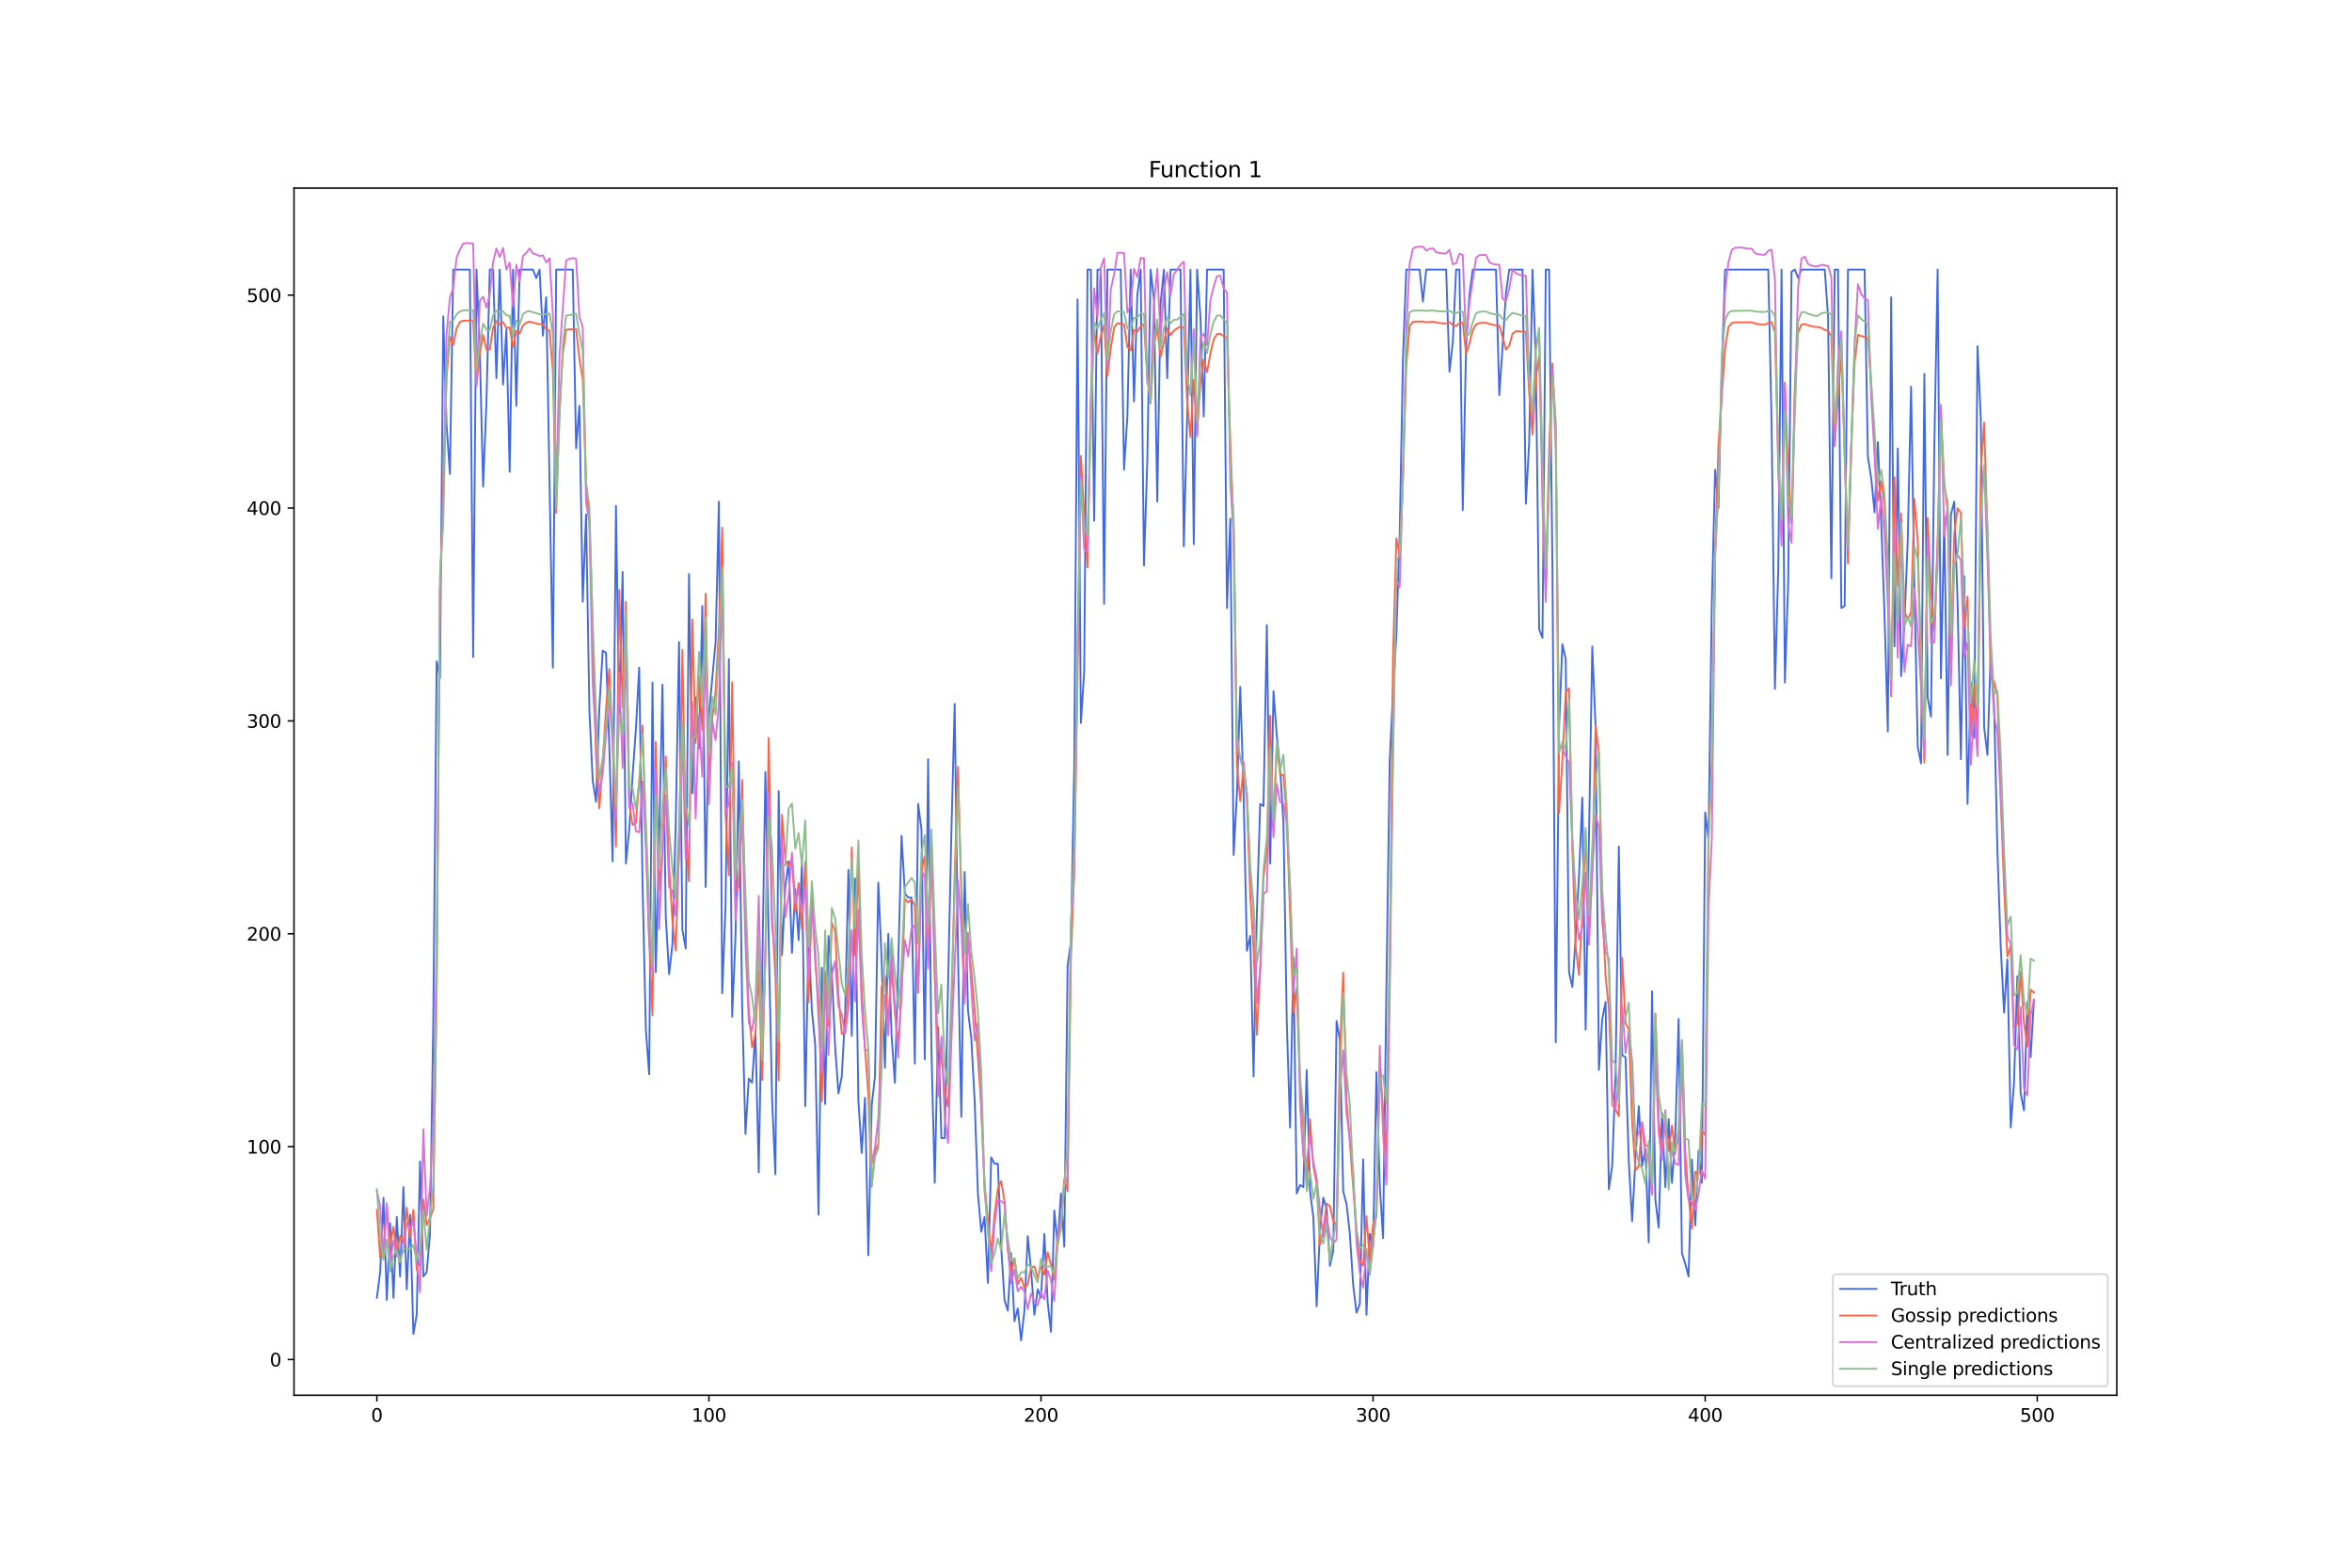 <?xml version="1.0" encoding="utf-8" standalone="no"?>
<!DOCTYPE svg PUBLIC "-//W3C//DTD SVG 1.1//EN"
  "http://www.w3.org/Graphics/SVG/1.1/DTD/svg11.dtd">
<svg xmlns:xlink="http://www.w3.org/1999/xlink" width="1296pt" height="864pt" viewBox="0 0 1296 864" xmlns="http://www.w3.org/2000/svg" version="1.1">
 <defs>
  <style type="text/css">*{stroke-linejoin: round; stroke-linecap: butt}</style>
 </defs>
 <g id="figure_1">
  <g id="patch_1">
   <path d="M 0 864 
L 1296 864 
L 1296 0 
L 0 0 
z
" style="fill: #ffffff"/>
  </g>
  <g id="axes_1">
   <g id="patch_2">
    <path d="M 162 768.96 
L 1166.4 768.96 
L 1166.4 103.68 
L 162 103.68 
z
" style="fill: #ffffff"/>
   </g>
   <g id="matplotlib.axis_1">
    <g id="xtick_1">
     <g id="line2d_1">
      <defs>
       <path id="mc90b2e5902" d="M 0 0 
L 0 3.5 
" style="stroke: #000000; stroke-width: 0.8"/>
      </defs>
      <g>
       <use xlink:href="#mc90b2e5902" x="207.655" y="768.96" style="stroke: #000000; stroke-width: 0.8"/>
      </g>
     </g>
     <g id="text_1">
      <!-- 0 -->
      <g transform="translate(204.473 783.558) scale(0.1 -0.1)">
       <defs>
        <path id="DejaVuSans-30" d="M 2034 4250 
Q 1547 4250 1301 3770 
Q 1056 3291 1056 2328 
Q 1056 1369 1301 889 
Q 1547 409 2034 409 
Q 2525 409 2770 889 
Q 3016 1369 3016 2328 
Q 3016 3291 2770 3770 
Q 2525 4250 2034 4250 
z
M 2034 4750 
Q 2819 4750 3233 4129 
Q 3647 3509 3647 2328 
Q 3647 1150 3233 529 
Q 2819 -91 2034 -91 
Q 1250 -91 836 529 
Q 422 1150 422 2328 
Q 422 3509 836 4129 
Q 1250 4750 2034 4750 
z
" transform="scale(0.016)"/>
       </defs>
       <use xlink:href="#DejaVuSans-30"/>
      </g>
     </g>
    </g>
    <g id="xtick_2">
     <g id="line2d_2">
      <g>
       <use xlink:href="#mc90b2e5902" x="390.639" y="768.96" style="stroke: #000000; stroke-width: 0.8"/>
      </g>
     </g>
     <g id="text_2">
      <!-- 100 -->
      <g transform="translate(381.095 783.558) scale(0.1 -0.1)">
       <defs>
        <path id="DejaVuSans-31" d="M 794 531 
L 1825 531 
L 1825 4091 
L 703 3866 
L 703 4441 
L 1819 4666 
L 2450 4666 
L 2450 531 
L 3481 531 
L 3481 0 
L 794 0 
L 794 531 
z
" transform="scale(0.016)"/>
       </defs>
       <use xlink:href="#DejaVuSans-31"/>
       <use xlink:href="#DejaVuSans-30" x="63.623"/>
       <use xlink:href="#DejaVuSans-30" x="127.246"/>
      </g>
     </g>
    </g>
    <g id="xtick_3">
     <g id="line2d_3">
      <g>
       <use xlink:href="#mc90b2e5902" x="573.623" y="768.96" style="stroke: #000000; stroke-width: 0.8"/>
      </g>
     </g>
     <g id="text_3">
      <!-- 200 -->
      <g transform="translate(564.079 783.558) scale(0.1 -0.1)">
       <defs>
        <path id="DejaVuSans-32" d="M 1228 531 
L 3431 531 
L 3431 0 
L 469 0 
L 469 531 
Q 828 903 1448 1529 
Q 2069 2156 2228 2338 
Q 2531 2678 2651 2914 
Q 2772 3150 2772 3378 
Q 2772 3750 2511 3984 
Q 2250 4219 1831 4219 
Q 1534 4219 1204 4116 
Q 875 4013 500 3803 
L 500 4441 
Q 881 4594 1212 4672 
Q 1544 4750 1819 4750 
Q 2544 4750 2975 4387 
Q 3406 4025 3406 3419 
Q 3406 3131 3298 2873 
Q 3191 2616 2906 2266 
Q 2828 2175 2409 1742 
Q 1991 1309 1228 531 
z
" transform="scale(0.016)"/>
       </defs>
       <use xlink:href="#DejaVuSans-32"/>
       <use xlink:href="#DejaVuSans-30" x="63.623"/>
       <use xlink:href="#DejaVuSans-30" x="127.246"/>
      </g>
     </g>
    </g>
    <g id="xtick_4">
     <g id="line2d_4">
      <g>
       <use xlink:href="#mc90b2e5902" x="756.607" y="768.96" style="stroke: #000000; stroke-width: 0.8"/>
      </g>
     </g>
     <g id="text_4">
      <!-- 300 -->
      <g transform="translate(747.063 783.558) scale(0.1 -0.1)">
       <defs>
        <path id="DejaVuSans-33" d="M 2597 2516 
Q 3050 2419 3304 2112 
Q 3559 1806 3559 1356 
Q 3559 666 3084 287 
Q 2609 -91 1734 -91 
Q 1441 -91 1130 -33 
Q 819 25 488 141 
L 488 750 
Q 750 597 1062 519 
Q 1375 441 1716 441 
Q 2309 441 2620 675 
Q 2931 909 2931 1356 
Q 2931 1769 2642 2001 
Q 2353 2234 1838 2234 
L 1294 2234 
L 1294 2753 
L 1863 2753 
Q 2328 2753 2575 2939 
Q 2822 3125 2822 3475 
Q 2822 3834 2567 4026 
Q 2313 4219 1838 4219 
Q 1578 4219 1281 4162 
Q 984 4106 628 3988 
L 628 4550 
Q 988 4650 1302 4700 
Q 1616 4750 1894 4750 
Q 2613 4750 3031 4423 
Q 3450 4097 3450 3541 
Q 3450 3153 3228 2886 
Q 3006 2619 2597 2516 
z
" transform="scale(0.016)"/>
       </defs>
       <use xlink:href="#DejaVuSans-33"/>
       <use xlink:href="#DejaVuSans-30" x="63.623"/>
       <use xlink:href="#DejaVuSans-30" x="127.246"/>
      </g>
     </g>
    </g>
    <g id="xtick_5">
     <g id="line2d_5">
      <g>
       <use xlink:href="#mc90b2e5902" x="939.591" y="768.96" style="stroke: #000000; stroke-width: 0.8"/>
      </g>
     </g>
     <g id="text_5">
      <!-- 400 -->
      <g transform="translate(930.047 783.558) scale(0.1 -0.1)">
       <defs>
        <path id="DejaVuSans-34" d="M 2419 4116 
L 825 1625 
L 2419 1625 
L 2419 4116 
z
M 2253 4666 
L 3047 4666 
L 3047 1625 
L 3713 1625 
L 3713 1100 
L 3047 1100 
L 3047 0 
L 2419 0 
L 2419 1100 
L 313 1100 
L 313 1709 
L 2253 4666 
z
" transform="scale(0.016)"/>
       </defs>
       <use xlink:href="#DejaVuSans-34"/>
       <use xlink:href="#DejaVuSans-30" x="63.623"/>
       <use xlink:href="#DejaVuSans-30" x="127.246"/>
      </g>
     </g>
    </g>
    <g id="xtick_6">
     <g id="line2d_6">
      <g>
       <use xlink:href="#mc90b2e5902" x="1122.575" y="768.96" style="stroke: #000000; stroke-width: 0.8"/>
      </g>
     </g>
     <g id="text_6">
      <!-- 500 -->
      <g transform="translate(1113.032 783.558) scale(0.1 -0.1)">
       <defs>
        <path id="DejaVuSans-35" d="M 691 4666 
L 3169 4666 
L 3169 4134 
L 1269 4134 
L 1269 2991 
Q 1406 3038 1543 3061 
Q 1681 3084 1819 3084 
Q 2600 3084 3056 2656 
Q 3513 2228 3513 1497 
Q 3513 744 3044 326 
Q 2575 -91 1722 -91 
Q 1428 -91 1123 -41 
Q 819 9 494 109 
L 494 744 
Q 775 591 1075 516 
Q 1375 441 1709 441 
Q 2250 441 2565 725 
Q 2881 1009 2881 1497 
Q 2881 1984 2565 2268 
Q 2250 2553 1709 2553 
Q 1456 2553 1204 2497 
Q 953 2441 691 2322 
L 691 4666 
z
" transform="scale(0.016)"/>
       </defs>
       <use xlink:href="#DejaVuSans-35"/>
       <use xlink:href="#DejaVuSans-30" x="63.623"/>
       <use xlink:href="#DejaVuSans-30" x="127.246"/>
      </g>
     </g>
    </g>
   </g>
   <g id="matplotlib.axis_2">
    <g id="ytick_1">
     <g id="line2d_7">
      <defs>
       <path id="m3b913f5a0a" d="M 0 0 
L -3.5 0 
" style="stroke: #000000; stroke-width: 0.8"/>
      </defs>
      <g>
       <use xlink:href="#m3b913f5a0a" x="162" y="749.279" style="stroke: #000000; stroke-width: 0.8"/>
      </g>
     </g>
     <g id="text_7">
      <!-- 0 -->
      <g transform="translate(148.637 753.078) scale(0.1 -0.1)">
       <use xlink:href="#DejaVuSans-30"/>
      </g>
     </g>
    </g>
    <g id="ytick_2">
     <g id="line2d_8">
      <g>
       <use xlink:href="#m3b913f5a0a" x="162" y="631.956" style="stroke: #000000; stroke-width: 0.8"/>
      </g>
     </g>
     <g id="text_8">
      <!-- 100 -->
      <g transform="translate(135.912 635.755) scale(0.1 -0.1)">
       <use xlink:href="#DejaVuSans-31"/>
       <use xlink:href="#DejaVuSans-30" x="63.623"/>
       <use xlink:href="#DejaVuSans-30" x="127.246"/>
      </g>
     </g>
    </g>
    <g id="ytick_3">
     <g id="line2d_9">
      <g>
       <use xlink:href="#m3b913f5a0a" x="162" y="514.632" style="stroke: #000000; stroke-width: 0.8"/>
      </g>
     </g>
     <g id="text_9">
      <!-- 200 -->
      <g transform="translate(135.912 518.431) scale(0.1 -0.1)">
       <use xlink:href="#DejaVuSans-32"/>
       <use xlink:href="#DejaVuSans-30" x="63.623"/>
       <use xlink:href="#DejaVuSans-30" x="127.246"/>
      </g>
     </g>
    </g>
    <g id="ytick_4">
     <g id="line2d_10">
      <g>
       <use xlink:href="#m3b913f5a0a" x="162" y="397.309" style="stroke: #000000; stroke-width: 0.8"/>
      </g>
     </g>
     <g id="text_10">
      <!-- 300 -->
      <g transform="translate(135.912 401.108) scale(0.1 -0.1)">
       <use xlink:href="#DejaVuSans-33"/>
       <use xlink:href="#DejaVuSans-30" x="63.623"/>
       <use xlink:href="#DejaVuSans-30" x="127.246"/>
      </g>
     </g>
    </g>
    <g id="ytick_5">
     <g id="line2d_11">
      <g>
       <use xlink:href="#m3b913f5a0a" x="162" y="279.985" style="stroke: #000000; stroke-width: 0.8"/>
      </g>
     </g>
     <g id="text_11">
      <!-- 400 -->
      <g transform="translate(135.912 283.784) scale(0.1 -0.1)">
       <use xlink:href="#DejaVuSans-34"/>
       <use xlink:href="#DejaVuSans-30" x="63.623"/>
       <use xlink:href="#DejaVuSans-30" x="127.246"/>
      </g>
     </g>
    </g>
    <g id="ytick_6">
     <g id="line2d_12">
      <g>
       <use xlink:href="#m3b913f5a0a" x="162" y="162.662" style="stroke: #000000; stroke-width: 0.8"/>
      </g>
     </g>
     <g id="text_12">
      <!-- 500 -->
      <g transform="translate(135.912 166.461) scale(0.1 -0.1)">
       <use xlink:href="#DejaVuSans-35"/>
       <use xlink:href="#DejaVuSans-30" x="63.623"/>
       <use xlink:href="#DejaVuSans-30" x="127.246"/>
      </g>
     </g>
    </g>
   </g>
   <g id="line2d_13">
    <path d="M 207.655 715.255 
L 209.484 701.176 
L 211.314 660.113 
L 213.144 716.429 
L 214.974 674.192 
L 216.804 715.255 
L 218.634 670.672 
L 220.463 703.523 
L 222.293 654.247 
L 224.123 710.562 
L 225.953 669.499 
L 227.783 735.2 
L 229.613 724.641 
L 231.442 640.168 
L 233.272 703.523 
L 235.102 701.176 
L 236.932 680.058 
L 238.762 561.561 
L 240.592 364.458 
L 242.422 373.844 
L 244.251 174.394 
L 246.081 234.229 
L 247.911 261.213 
L 249.741 148.583 
L 258.89 148.583 
L 260.72 362.112 
L 262.55 148.583 
L 264.38 193.166 
L 266.209 268.253 
L 268.039 221.323 
L 269.869 148.583 
L 271.699 148.583 
L 273.529 208.418 
L 275.359 148.583 
L 277.189 211.937 
L 279.018 181.433 
L 280.848 260.04 
L 282.678 148.583 
L 284.508 223.67 
L 286.338 148.583 
L 293.657 148.583 
L 295.487 153.276 
L 297.317 148.583 
L 299.147 184.953 
L 300.976 163.835 
L 304.636 367.978 
L 306.466 148.583 
L 315.615 148.583 
L 317.445 247.134 
L 319.275 223.67 
L 321.105 331.607 
L 322.935 283.505 
L 324.764 391.442 
L 326.594 430.159 
L 328.424 441.892 
L 330.254 390.269 
L 332.084 358.592 
L 333.914 359.765 
L 335.743 411.387 
L 337.573 474.742 
L 339.403 278.812 
L 341.233 394.962 
L 343.063 315.182 
L 344.893 475.915 
L 346.723 457.144 
L 348.552 427.813 
L 350.382 402.002 
L 352.212 367.978 
L 354.042 486.474 
L 355.872 567.428 
L 357.702 592.066 
L 359.531 376.19 
L 361.361 535.75 
L 363.191 463.01 
L 365.021 377.364 
L 366.851 505.246 
L 368.681 536.924 
L 370.51 520.498 
L 372.34 453.624 
L 374.17 353.899 
L 376 512.286 
L 377.83 522.845 
L 379.66 316.355 
L 381.489 437.199 
L 383.319 384.403 
L 385.149 412.561 
L 386.979 333.954 
L 388.809 488.821 
L 390.639 393.789 
L 394.298 353.899 
L 396.128 276.465 
L 397.958 547.483 
L 399.788 499.38 
L 401.618 363.285 
L 403.448 560.388 
L 405.277 515.805 
L 407.107 419.6 
L 408.937 554.522 
L 410.767 624.916 
L 412.597 594.412 
L 414.427 596.759 
L 416.256 568.601 
L 418.086 646.034 
L 419.916 540.443 
L 421.746 425.466 
L 423.576 518.152 
L 425.406 604.971 
L 427.236 647.208 
L 429.065 436.025 
L 430.895 526.364 
L 432.725 488.821 
L 434.555 474.742 
L 436.385 525.191 
L 438.215 489.994 
L 440.044 518.152 
L 441.874 475.915 
L 443.704 609.664 
L 445.534 516.979 
L 447.364 556.869 
L 449.194 575.64 
L 451.023 669.499 
L 452.853 533.404 
L 454.683 608.491 
L 456.513 515.805 
L 458.343 535.75 
L 460.173 576.814 
L 462.003 602.625 
L 463.832 593.239 
L 465.662 559.215 
L 467.492 479.435 
L 469.322 570.947 
L 471.152 484.128 
L 472.982 606.144 
L 474.811 635.475 
L 476.641 604.971 
L 478.471 691.791 
L 480.301 609.664 
L 482.131 593.239 
L 483.961 486.474 
L 485.79 528.711 
L 487.62 588.546 
L 489.45 514.632 
L 491.28 570.947 
L 493.11 596.759 
L 494.94 531.057 
L 496.77 460.663 
L 498.599 492.341 
L 500.429 494.687 
L 502.259 494.687 
L 504.089 586.199 
L 505.919 443.065 
L 507.749 457.144 
L 509.578 583.853 
L 511.408 418.427 
L 513.238 579.16 
L 515.068 651.901 
L 516.898 566.254 
L 518.728 627.263 
L 520.557 627.263 
L 524.217 459.49 
L 526.047 387.923 
L 527.877 526.364 
L 529.707 615.53 
L 531.536 480.608 
L 533.366 556.869 
L 535.196 572.121 
L 537.026 606.144 
L 538.856 657.767 
L 540.686 678.885 
L 542.516 670.672 
L 544.345 707.043 
L 546.175 637.822 
L 548.005 641.341 
L 549.835 641.341 
L 551.665 687.098 
L 553.495 716.429 
L 555.324 722.295 
L 557.154 690.617 
L 558.984 728.161 
L 560.814 721.121 
L 562.644 738.72 
L 564.474 722.295 
L 566.303 681.231 
L 568.133 700.003 
L 569.963 724.641 
L 571.793 710.562 
L 573.623 715.255 
L 575.453 680.058 
L 577.283 717.602 
L 579.112 734.027 
L 580.942 667.153 
L 582.772 685.924 
L 584.602 657.767 
L 586.432 687.098 
L 588.262 532.231 
L 590.091 519.325 
L 591.921 423.12 
L 593.751 165.008 
L 595.581 398.482 
L 597.411 370.324 
L 599.241 148.583 
L 601.07 148.583 
L 602.9 287.024 
L 604.73 148.583 
L 606.56 148.583 
L 608.39 332.781 
L 610.22 148.583 
L 617.539 148.583 
L 619.369 258.867 
L 621.199 229.536 
L 623.029 148.583 
L 624.858 221.323 
L 626.688 162.662 
L 628.518 148.583 
L 630.348 311.662 
L 632.178 254.174 
L 634.008 148.583 
L 635.837 165.008 
L 637.667 276.465 
L 639.497 167.354 
L 641.327 148.583 
L 643.157 208.418 
L 644.987 148.583 
L 650.476 148.583 
L 652.306 301.103 
L 654.136 229.536 
L 655.966 148.583 
L 657.796 299.93 
L 659.625 148.583 
L 661.455 174.394 
L 663.285 229.536 
L 665.115 148.583 
L 674.264 148.583 
L 676.094 335.127 
L 677.924 285.851 
L 679.754 471.222 
L 681.583 437.199 
L 683.413 378.537 
L 685.243 437.199 
L 687.073 524.018 
L 688.903 515.805 
L 690.733 593.239 
L 692.563 502.9 
L 694.392 443.065 
L 696.222 444.238 
L 698.052 344.513 
L 699.882 475.915 
L 701.712 380.883 
L 703.542 405.521 
L 705.371 423.12 
L 707.201 453.624 
L 709.031 562.735 
L 710.861 621.396 
L 712.691 527.538 
L 714.521 657.767 
L 716.35 653.074 
L 718.18 654.247 
L 720.01 589.719 
L 721.84 656.594 
L 723.67 670.672 
L 725.5 719.948 
L 727.33 677.712 
L 729.159 660.113 
L 730.989 665.979 
L 732.819 697.657 
L 734.649 689.444 
L 736.479 562.735 
L 738.309 573.294 
L 740.138 656.594 
L 741.968 663.633 
L 743.798 680.058 
L 745.628 708.216 
L 747.458 723.468 
L 749.288 718.775 
L 751.117 638.995 
L 752.947 724.641 
L 754.777 680.058 
L 756.607 687.098 
L 758.437 590.892 
L 760.267 653.074 
L 762.097 682.405 
L 763.926 545.136 
L 765.756 419.6 
L 767.586 380.883 
L 769.416 350.379 
L 771.246 294.064 
L 773.076 196.685 
L 774.905 148.583 
L 782.225 148.583 
L 784.055 166.181 
L 785.884 148.583 
L 796.864 148.583 
L 798.693 204.898 
L 800.523 188.473 
L 802.353 148.583 
L 804.183 148.583 
L 806.013 281.158 
L 807.843 190.819 
L 809.672 162.662 
L 811.502 148.583 
L 824.311 148.583 
L 826.141 217.804 
L 827.971 190.819 
L 829.801 161.488 
L 831.63 148.583 
L 838.95 148.583 
L 840.78 277.639 
L 842.61 243.615 
L 844.439 148.583 
L 846.269 197.859 
L 848.099 346.859 
L 849.929 351.552 
L 851.759 148.583 
L 853.589 148.583 
L 855.418 312.836 
L 857.248 574.467 
L 859.078 400.828 
L 860.908 355.072 
L 862.738 363.285 
L 864.568 535.75 
L 866.397 543.963 
L 868.227 516.979 
L 870.057 482.955 
L 871.887 439.545 
L 873.717 567.428 
L 877.377 356.245 
L 879.206 400.828 
L 881.036 589.719 
L 882.866 561.561 
L 884.696 552.176 
L 886.526 655.42 
L 888.356 642.515 
L 890.185 592.066 
L 892.015 466.529 
L 893.845 581.506 
L 895.675 582.68 
L 897.505 640.168 
L 899.335 673.019 
L 901.164 638.995 
L 902.994 609.664 
L 904.824 642.515 
L 906.654 633.129 
L 908.484 684.751 
L 910.314 546.309 
L 912.144 661.286 
L 913.973 676.539 
L 915.803 613.184 
L 917.633 654.247 
L 919.463 616.704 
L 921.293 651.901 
L 923.123 626.089 
L 924.952 561.561 
L 926.782 690.617 
L 928.612 696.484 
L 930.442 703.523 
L 932.272 638.995 
L 934.102 675.365 
L 935.931 634.302 
L 937.761 651.901 
L 939.591 447.758 
L 941.421 463.01 
L 943.251 331.607 
L 945.081 258.867 
L 946.911 279.985 
L 948.74 203.725 
L 950.57 148.583 
L 974.358 148.583 
L 976.188 233.056 
L 978.018 379.71 
L 979.848 314.009 
L 981.678 148.583 
L 983.507 376.19 
L 985.337 321.048 
L 987.167 149.756 
L 988.997 148.583 
L 990.827 153.276 
L 992.657 148.583 
L 1005.465 148.583 
L 1007.295 174.394 
L 1009.125 318.702 
L 1010.955 148.583 
L 1012.785 148.583 
L 1014.615 335.127 
L 1016.444 333.954 
L 1018.274 148.583 
L 1027.424 148.583 
L 1029.253 251.827 
L 1031.083 263.56 
L 1032.913 282.332 
L 1034.743 243.615 
L 1036.573 287.024 
L 1038.403 338.647 
L 1040.232 403.175 
L 1042.062 163.835 
L 1043.892 356.245 
L 1045.722 247.134 
L 1047.552 372.671 
L 1049.382 343.34 
L 1051.211 297.584 
L 1053.041 213.111 
L 1054.871 323.395 
L 1056.701 411.387 
L 1058.531 420.773 
L 1060.361 206.071 
L 1062.191 384.403 
L 1064.02 394.962 
L 1065.85 245.961 
L 1067.68 148.583 
L 1069.51 373.844 
L 1071.34 284.678 
L 1073.17 416.08 
L 1074.999 283.505 
L 1076.829 276.465 
L 1078.659 331.607 
L 1080.489 418.427 
L 1082.319 317.529 
L 1084.149 443.065 
L 1085.978 376.19 
L 1087.808 406.694 
L 1089.638 190.819 
L 1091.468 230.709 
L 1093.298 400.828 
L 1095.128 416.08 
L 1096.958 358.592 
L 1098.787 389.096 
L 1100.617 468.876 
L 1102.447 521.671 
L 1104.277 558.042 
L 1106.107 528.711 
L 1107.937 621.396 
L 1109.766 596.759 
L 1111.596 538.097 
L 1113.426 602.625 
L 1115.256 612.011 
L 1117.086 552.176 
L 1118.916 582.68 
L 1120.745 551.002 
L 1120.745 551.002 
" clip-path="url(#pe0bc5271b0)" style="fill: none; stroke: #4169e1; stroke-linecap: square"/>
   </g>
   <g id="line2d_14">
    <path d="M 207.655 666.782 
L 209.484 693.042 
L 211.314 687.366 
L 213.144 664.929 
L 214.974 686.303 
L 216.804 676.142 
L 218.634 690.213 
L 220.463 681.176 
L 222.293 685.134 
L 224.123 665.638 
L 225.953 682.209 
L 227.783 666.784 
L 229.613 699.958 
L 231.442 695.702 
L 233.272 661.106 
L 235.102 675.194 
L 236.932 671.343 
L 238.762 666.321 
L 240.592 546.545 
L 242.422 326.834 
L 246.081 207.98 
L 247.911 185.568 
L 249.741 190.02 
L 251.571 181.088 
L 253.401 177.431 
L 255.23 176.761 
L 260.72 176.704 
L 262.55 212.36 
L 264.38 194.685 
L 266.209 184.564 
L 268.039 192.673 
L 269.869 192.645 
L 271.699 180.578 
L 273.529 177.045 
L 275.359 178.797 
L 277.189 177.465 
L 279.018 180.825 
L 280.848 180.402 
L 282.678 191.436 
L 284.508 182.473 
L 286.338 183.786 
L 288.168 179.323 
L 289.997 177.824 
L 291.827 177.256 
L 293.657 177.811 
L 297.317 178.668 
L 299.147 178.641 
L 300.976 181.395 
L 302.806 182.243 
L 304.636 204.885 
L 306.466 282.624 
L 308.296 226.709 
L 310.126 195.063 
L 311.956 181.752 
L 313.785 181.479 
L 317.445 181.379 
L 319.275 197.727 
L 321.105 209.097 
L 322.935 266.312 
L 324.764 286.123 
L 326.594 347.106 
L 328.424 416.592 
L 330.254 445.46 
L 332.084 420.222 
L 333.914 390.952 
L 335.743 368.699 
L 337.573 406.94 
L 339.403 466.553 
L 341.233 325.082 
L 343.063 389.754 
L 344.893 331.644 
L 346.723 443.125 
L 348.552 454.667 
L 350.382 453.459 
L 352.212 430.92 
L 354.042 399.828 
L 357.702 518.304 
L 359.531 559.616 
L 361.361 409.009 
L 363.191 490.876 
L 365.021 468.807 
L 366.851 416.874 
L 368.681 477.517 
L 370.51 507.44 
L 372.34 523.823 
L 374.17 467.951 
L 376 358.136 
L 377.83 456.127 
L 379.66 485.674 
L 381.489 341.422 
L 383.319 409.393 
L 385.149 372.887 
L 386.979 402.485 
L 388.809 327.202 
L 390.639 434.538 
L 392.469 395.645 
L 394.298 380.826 
L 396.128 346.214 
L 397.958 290.794 
L 399.788 448.246 
L 401.618 482.327 
L 403.448 376.03 
L 405.277 490.34 
L 407.107 489.201 
L 408.937 429.816 
L 410.767 510.13 
L 412.597 556.815 
L 414.427 577.302 
L 416.256 569.92 
L 418.086 534.721 
L 419.916 595.183 
L 421.746 526.802 
L 423.576 406.658 
L 425.406 503.653 
L 427.236 538.241 
L 429.065 595.474 
L 430.895 449.037 
L 432.725 473.638 
L 434.555 477.32 
L 436.385 473.068 
L 438.215 502.716 
L 440.044 486.763 
L 441.874 512.037 
L 443.704 474.894 
L 445.534 552.493 
L 447.364 494.305 
L 449.194 529.355 
L 451.023 552.69 
L 452.853 607.01 
L 454.683 535.326 
L 456.513 565.714 
L 458.343 508.434 
L 460.173 513.302 
L 462.003 548.781 
L 463.832 569.895 
L 465.662 569.171 
L 467.492 536.42 
L 469.322 467.073 
L 471.152 526.403 
L 472.982 475.292 
L 474.811 545.592 
L 476.641 577.762 
L 478.471 603.293 
L 480.301 654.022 
L 482.131 634.896 
L 483.961 630.154 
L 485.79 543.987 
L 487.62 537.796 
L 489.45 565.481 
L 491.28 532.637 
L 493.11 558.088 
L 494.94 575.379 
L 496.77 548.912 
L 498.599 495.177 
L 500.429 497.424 
L 502.259 495.545 
L 504.089 499.007 
L 505.919 547.211 
L 507.749 479.314 
L 509.578 471.951 
L 511.408 529.825 
L 513.238 464.492 
L 515.068 538.42 
L 516.898 577.442 
L 518.728 582.686 
L 520.557 601.597 
L 522.387 609.918 
L 524.217 559.465 
L 526.047 481.498 
L 527.877 422.667 
L 529.707 493.793 
L 531.536 548.064 
L 533.366 514.969 
L 535.196 534.674 
L 537.026 556.123 
L 540.686 609.901 
L 542.516 651.924 
L 544.345 672.159 
L 546.175 690.972 
L 548.005 669.499 
L 549.835 655.019 
L 551.665 650.959 
L 553.495 661.783 
L 555.324 688.752 
L 557.154 701.611 
L 558.984 693.406 
L 560.814 707.692 
L 562.644 704.246 
L 564.474 709.771 
L 566.303 707.799 
L 568.133 698.568 
L 569.963 697.933 
L 571.793 704.246 
L 573.623 698.113 
L 575.453 702.485 
L 577.283 690.101 
L 579.112 696.938 
L 580.942 705.198 
L 582.772 680.036 
L 584.602 674.194 
L 586.432 649.777 
L 588.262 656.588 
L 590.091 529.812 
L 591.921 478.654 
L 593.751 372.539 
L 595.581 251.351 
L 597.411 283.18 
L 599.241 312.776 
L 601.07 222.553 
L 602.9 181.77 
L 604.73 194.847 
L 606.56 185.186 
L 608.39 179.112 
L 610.22 207.2 
L 612.05 191.992 
L 613.879 180.468 
L 615.709 178.158 
L 617.539 178.47 
L 619.369 178.654 
L 621.199 191.212 
L 623.029 193.073 
L 624.858 181.809 
L 626.688 182.847 
L 628.518 179.827 
L 630.348 178.693 
L 632.178 207.212 
L 634.008 222.359 
L 635.837 189.84 
L 637.667 180.779 
L 639.497 196.777 
L 641.327 188.455 
L 643.157 180.95 
L 644.987 184.769 
L 646.817 182.24 
L 648.646 180.944 
L 650.476 179.929 
L 652.306 180.449 
L 654.136 221.01 
L 655.966 240.87 
L 657.796 209.393 
L 659.625 239.259 
L 661.455 210.566 
L 663.285 198.475 
L 665.115 205.077 
L 666.945 194.783 
L 668.775 187.06 
L 670.604 184.08 
L 672.434 183.975 
L 674.264 185.25 
L 676.094 185.923 
L 677.924 243.011 
L 679.754 291.789 
L 681.583 421.698 
L 683.413 441.454 
L 685.243 422.644 
L 687.073 441.467 
L 688.903 493.739 
L 690.733 522.597 
L 692.563 570.293 
L 694.392 535.356 
L 696.222 483.694 
L 698.052 469.162 
L 699.882 394.429 
L 701.712 456.889 
L 703.542 410.656 
L 705.371 426.869 
L 707.201 427.197 
L 709.031 450.48 
L 712.691 558.014 
L 714.521 544.569 
L 716.35 597.524 
L 718.18 621.719 
L 720.01 653.558 
L 721.84 616.861 
L 723.67 642.68 
L 725.5 652.327 
L 727.33 685.95 
L 729.159 677.806 
L 730.989 663.357 
L 732.819 664.723 
L 734.649 672.87 
L 736.479 675.625 
L 738.309 578.077 
L 740.138 536.063 
L 741.968 606.479 
L 743.798 629.507 
L 745.628 654.62 
L 747.458 677.745 
L 749.288 694.578 
L 751.117 697.545 
L 752.947 670.229 
L 754.777 694.792 
L 756.607 674.546 
L 758.437 670.155 
L 760.267 587.429 
L 762.097 611.243 
L 763.926 638.424 
L 765.756 535.76 
L 767.586 361.03 
L 769.416 296.681 
L 771.246 305.975 
L 773.076 262.361 
L 774.905 201.146 
L 776.735 179.514 
L 778.565 177.428 
L 780.395 177.212 
L 784.055 177.198 
L 785.884 177.656 
L 789.544 177.292 
L 793.204 178.048 
L 795.034 178.233 
L 796.864 178.243 
L 798.693 177.45 
L 800.523 179.232 
L 802.353 179.722 
L 804.183 178.146 
L 806.013 177.73 
L 807.843 194.871 
L 809.672 189.378 
L 811.502 182.1 
L 813.332 178.776 
L 815.162 178.033 
L 816.992 177.896 
L 818.822 177.888 
L 820.651 178.514 
L 822.481 179 
L 824.311 179.319 
L 826.141 179.365 
L 829.801 192.669 
L 831.63 190.432 
L 833.46 183.931 
L 835.29 182.59 
L 837.12 182.558 
L 838.95 182.795 
L 840.78 182.807 
L 842.61 216.529 
L 844.439 239.511 
L 846.269 208.223 
L 848.099 196.492 
L 851.759 324.969 
L 853.589 248.094 
L 855.418 200.362 
L 857.248 237.337 
L 859.078 448.192 
L 860.908 419.223 
L 862.738 381.677 
L 864.568 379.309 
L 866.397 467.995 
L 868.227 521.542 
L 870.057 537.301 
L 871.887 504.092 
L 873.717 459.257 
L 875.547 515.067 
L 877.377 478.579 
L 879.206 399.872 
L 881.036 415.336 
L 882.866 499.341 
L 884.696 537.662 
L 886.526 556.26 
L 888.356 601.46 
L 890.185 611.499 
L 892.015 615.216 
L 893.845 527.8 
L 895.675 563.821 
L 897.505 567.203 
L 899.335 618.496 
L 901.164 644.881 
L 902.994 642.687 
L 904.824 618.435 
L 906.654 631.162 
L 908.484 631.792 
L 910.314 658.397 
L 912.144 558.602 
L 913.973 617.865 
L 915.803 634.039 
L 917.633 619.424 
L 919.463 634.318 
L 921.293 620.28 
L 923.123 634.964 
L 924.952 626.395 
L 926.782 573.52 
L 928.612 635.432 
L 930.442 659.719 
L 932.272 677.104 
L 934.102 645.739 
L 935.931 647.434 
L 937.761 623.045 
L 939.591 625.655 
L 941.421 461.229 
L 943.251 419.755 
L 945.081 302.877 
L 946.911 244.698 
L 950.57 191.869 
L 952.4 180.31 
L 954.23 178.007 
L 956.06 177.684 
L 965.209 177.638 
L 967.039 178.246 
L 968.869 178.675 
L 970.698 178.913 
L 972.528 178.925 
L 974.358 177.982 
L 976.188 177.517 
L 978.018 183.038 
L 979.848 254.679 
L 981.678 289.123 
L 983.507 210.872 
L 985.337 260.508 
L 987.167 288.374 
L 988.997 212.887 
L 990.827 183.193 
L 992.657 178.843 
L 994.486 178.593 
L 996.316 179.278 
L 998.146 179.78 
L 999.976 180.165 
L 1001.806 180.217 
L 1003.636 180.671 
L 1005.465 181.828 
L 1007.295 182.413 
L 1009.125 185.287 
L 1010.955 245.093 
L 1012.785 218.272 
L 1014.615 195.686 
L 1016.444 247.593 
L 1018.274 310.649 
L 1020.104 245.19 
L 1021.934 199.811 
L 1023.764 184.522 
L 1025.594 185.183 
L 1029.253 186.172 
L 1031.083 212.581 
L 1032.913 247.792 
L 1034.743 275.91 
L 1036.573 265.38 
L 1038.403 278.612 
L 1040.232 312.673 
L 1042.062 383.719 
L 1043.892 262.961 
L 1045.722 323.173 
L 1047.552 282.883 
L 1049.382 336.836 
L 1051.211 341.604 
L 1053.041 337.185 
L 1054.871 275.008 
L 1056.701 297.826 
L 1058.531 373.057 
L 1060.361 420.268 
L 1062.191 285.445 
L 1064.02 325.878 
L 1065.85 347.483 
L 1067.68 297.368 
L 1069.51 227.229 
L 1071.34 266.414 
L 1073.17 280.878 
L 1074.999 355.328 
L 1076.829 294.218 
L 1078.659 280.099 
L 1080.489 282.674 
L 1082.319 345.721 
L 1084.149 328.793 
L 1085.978 405.891 
L 1087.808 377.808 
L 1089.638 404.771 
L 1091.468 258.529 
L 1093.298 232.856 
L 1095.128 294.147 
L 1096.958 374.3 
L 1098.787 375.426 
L 1100.617 383.893 
L 1102.447 440.719 
L 1104.277 488.731 
L 1106.107 527.181 
L 1107.937 521.268 
L 1109.766 566.367 
L 1111.596 564.065 
L 1113.426 535.353 
L 1115.256 563.58 
L 1117.086 576.675 
L 1118.916 545.372 
L 1120.745 547.06 
L 1120.745 547.06 
" clip-path="url(#pe0bc5271b0)" style="fill: none; stroke: #ff6347; stroke-linecap: square"/>
   </g>
   <g id="line2d_15">
    <path d="M 207.655 656.316 
L 209.484 664.638 
L 211.314 693.726 
L 213.144 663.19 
L 214.974 696.586 
L 216.804 683.575 
L 218.634 692.292 
L 220.463 693.207 
L 222.293 689.636 
L 224.123 673.957 
L 225.953 677.161 
L 227.783 672.884 
L 229.613 693.388 
L 231.442 712.186 
L 233.272 622.347 
L 235.102 669.868 
L 236.932 654.412 
L 238.762 620.019 
L 240.592 520.807 
L 242.422 326.628 
L 244.251 276.265 
L 246.081 184.179 
L 247.911 163.838 
L 249.741 159.063 
L 251.571 142.074 
L 253.401 137.617 
L 255.23 134.295 
L 257.06 133.92 
L 260.72 134.224 
L 262.55 212.717 
L 264.38 165.804 
L 266.209 163.461 
L 268.039 169.522 
L 269.869 162.401 
L 271.699 144.458 
L 273.529 136.992 
L 275.359 141.656 
L 277.189 136.664 
L 279.018 148.608 
L 280.848 144.766 
L 282.678 169.16 
L 284.508 145.871 
L 286.338 155.094 
L 288.168 141.092 
L 289.997 139.32 
L 291.827 136.945 
L 293.657 139.722 
L 295.487 140.217 
L 297.317 141.135 
L 299.147 140.667 
L 300.976 144.721 
L 302.806 142.345 
L 304.636 173.505 
L 306.466 271.504 
L 308.296 196.093 
L 311.956 143.601 
L 313.785 142.651 
L 315.615 142.234 
L 317.445 142.626 
L 319.275 174.605 
L 321.105 180.292 
L 322.935 277.079 
L 324.764 288.061 
L 326.594 376.897 
L 328.424 408.321 
L 330.254 436.52 
L 332.084 426.647 
L 335.743 384.037 
L 337.573 410.645 
L 339.403 450.843 
L 341.233 370.555 
L 343.063 423.278 
L 344.893 355.985 
L 346.723 444.978 
L 348.552 442.606 
L 350.382 458.02 
L 352.212 458.717 
L 354.042 430.588 
L 355.872 466.952 
L 357.702 518.64 
L 359.531 536.271 
L 361.361 423.966 
L 363.191 512.043 
L 365.021 469.039 
L 366.851 438.169 
L 368.681 488.847 
L 370.51 491.067 
L 372.34 504.682 
L 374.17 470.669 
L 376 406.157 
L 377.83 473.636 
L 379.66 469.16 
L 381.489 386.768 
L 383.319 451.117 
L 385.149 394.167 
L 386.979 427.955 
L 388.809 356.561 
L 390.639 443.186 
L 392.469 397.121 
L 394.298 407.935 
L 396.128 387.753 
L 397.958 321.248 
L 399.788 448.108 
L 401.618 443.123 
L 403.448 420.148 
L 405.277 507.116 
L 407.107 482.382 
L 408.937 450.146 
L 410.767 519.884 
L 412.597 563.647 
L 414.427 567.879 
L 416.256 554.759 
L 418.086 493.785 
L 419.916 571.467 
L 421.746 522.773 
L 423.576 436.733 
L 425.406 510.56 
L 427.236 525.891 
L 429.065 570.224 
L 430.895 461.143 
L 432.725 505.473 
L 434.555 493.812 
L 436.385 469.971 
L 438.215 497.681 
L 440.044 490.132 
L 441.874 503.109 
L 443.704 488.303 
L 445.534 541.073 
L 447.364 498.244 
L 449.194 523.018 
L 451.023 562.116 
L 452.853 591.584 
L 454.683 543.485 
L 456.513 581.448 
L 458.343 537.471 
L 460.173 529.702 
L 462.003 554.582 
L 463.832 559.029 
L 465.662 569.654 
L 467.492 555.71 
L 469.322 512.546 
L 471.152 551.931 
L 472.982 501.402 
L 474.811 554.393 
L 476.641 578.585 
L 478.471 579.067 
L 480.301 641.648 
L 482.131 632.309 
L 483.961 616.407 
L 485.79 576.808 
L 487.62 548.486 
L 489.45 570.498 
L 491.28 521.902 
L 493.11 556.279 
L 494.94 582.915 
L 496.77 543.557 
L 498.599 518.124 
L 500.429 527.147 
L 502.259 511.732 
L 504.089 510.041 
L 505.919 546.081 
L 507.749 479.531 
L 509.578 483.359 
L 511.408 533.862 
L 513.238 464.286 
L 516.898 604.23 
L 518.728 571.315 
L 520.557 615.574 
L 522.387 629.947 
L 524.217 573.759 
L 526.047 532.168 
L 527.877 485.185 
L 529.707 510.705 
L 531.536 553.222 
L 533.366 513.968 
L 537.026 573.378 
L 538.856 563.714 
L 542.516 656.673 
L 544.345 676.436 
L 546.175 700.642 
L 548.005 674.658 
L 549.835 661.32 
L 551.665 662.018 
L 553.495 663.416 
L 555.324 687.449 
L 557.154 707.148 
L 558.984 699.614 
L 560.814 711.672 
L 562.644 709.177 
L 564.474 711.726 
L 566.303 721.464 
L 568.133 712.924 
L 569.963 717.092 
L 571.793 719.438 
L 573.623 712.041 
L 575.453 716.145 
L 577.283 700.213 
L 579.112 705.568 
L 580.942 717.105 
L 582.772 685.066 
L 584.602 671.576 
L 586.432 653.621 
L 588.262 648.398 
L 590.091 510.218 
L 591.921 481.885 
L 593.751 357.749 
L 595.581 262.603 
L 597.411 302.73 
L 599.241 304.26 
L 601.07 219.883 
L 602.9 158.93 
L 604.73 175.119 
L 606.56 147.43 
L 608.39 142.29 
L 610.22 203.238 
L 612.05 159.396 
L 613.879 151.359 
L 615.709 139.332 
L 617.539 139.265 
L 619.369 139.492 
L 621.199 172.142 
L 623.029 168.136 
L 624.858 148.08 
L 626.688 152.732 
L 628.518 142.177 
L 630.348 142.321 
L 632.178 211.12 
L 634.008 215.465 
L 635.837 168.177 
L 637.667 148.209 
L 639.497 186.219 
L 641.327 159.955 
L 643.157 150.05 
L 644.987 162.985 
L 646.817 151.096 
L 648.646 148.811 
L 650.476 145.847 
L 652.306 144.258 
L 654.136 210.618 
L 655.966 215.883 
L 657.796 181.503 
L 659.625 240.484 
L 661.455 186.126 
L 663.285 184.009 
L 665.115 190.273 
L 666.945 165.434 
L 668.775 157.962 
L 670.604 152.155 
L 672.434 151.971 
L 674.264 159.017 
L 676.094 161.187 
L 677.924 266.426 
L 679.754 294.731 
L 681.583 411.598 
L 683.413 417.496 
L 685.243 420.037 
L 687.073 437.693 
L 688.903 480.517 
L 690.733 502.485 
L 692.563 552.672 
L 694.392 534.088 
L 696.222 492.435 
L 698.052 491.318 
L 699.882 424.433 
L 701.712 461.466 
L 703.542 431.98 
L 705.371 442.082 
L 707.201 442.643 
L 709.031 454.821 
L 710.861 488.404 
L 712.691 547.146 
L 714.521 522.804 
L 716.35 609.064 
L 718.18 637.814 
L 720.01 640.104 
L 721.84 626.244 
L 723.67 640.41 
L 725.5 649.438 
L 727.33 666.804 
L 729.159 681.678 
L 730.989 670.506 
L 732.819 681.489 
L 734.649 685.136 
L 736.479 683.165 
L 738.309 601.056 
L 740.138 578.774 
L 741.968 613.682 
L 743.798 627.708 
L 745.628 645.298 
L 747.458 684.764 
L 749.288 701.517 
L 751.117 709.714 
L 752.947 688.116 
L 754.777 702.469 
L 756.607 683.746 
L 758.437 669.137 
L 760.267 576.348 
L 762.097 624.636 
L 763.926 652.982 
L 765.756 548.497 
L 767.586 418.004 
L 769.416 319.627 
L 771.246 323.7 
L 773.076 260.904 
L 774.905 181.093 
L 776.735 145.208 
L 778.565 137.076 
L 780.395 136.067 
L 782.225 136.052 
L 784.055 135.908 
L 785.884 138.093 
L 787.714 137.112 
L 789.544 136.856 
L 791.374 138.967 
L 793.204 139.442 
L 795.034 139.687 
L 796.864 139.713 
L 798.693 137.64 
L 800.523 145.652 
L 802.353 145.139 
L 804.183 139.823 
L 806.013 140.496 
L 807.843 187.497 
L 809.672 167.254 
L 813.332 142.078 
L 815.162 140.601 
L 818.822 140.502 
L 820.651 144.48 
L 822.481 145.405 
L 824.311 145.84 
L 826.141 145.888 
L 827.971 164.585 
L 829.801 166.101 
L 831.63 158.925 
L 833.46 148.598 
L 835.29 150.677 
L 838.95 151.933 
L 840.78 151.98 
L 842.61 210.346 
L 844.439 231.004 
L 846.269 192.967 
L 848.099 182.983 
L 849.929 278.271 
L 851.759 331.678 
L 853.589 260.24 
L 855.418 203.769 
L 857.248 246.669 
L 859.078 410.685 
L 860.908 412.311 
L 862.738 416.9 
L 864.568 420.365 
L 866.397 465.341 
L 868.227 500.106 
L 870.057 517.92 
L 871.887 510.534 
L 873.717 480.889 
L 875.547 520.672 
L 877.377 481.324 
L 879.206 448.915 
L 881.036 455.942 
L 882.866 508.524 
L 884.696 524.814 
L 886.526 528.203 
L 888.356 608.953 
L 890.185 611.836 
L 892.015 593.714 
L 893.845 554.047 
L 895.675 580.374 
L 897.505 568.596 
L 899.335 584.359 
L 901.164 629.793 
L 902.994 623.869 
L 904.824 619.126 
L 906.654 638.183 
L 908.484 635.539 
L 910.314 658.126 
L 912.144 580.526 
L 913.973 624.335 
L 915.803 639.337 
L 917.633 611.794 
L 919.463 650.674 
L 921.293 633.581 
L 923.123 641.231 
L 924.952 642.112 
L 926.782 585.161 
L 928.612 647.566 
L 930.442 661.456 
L 932.272 662.736 
L 934.102 666.906 
L 935.931 657.994 
L 937.761 644.731 
L 939.591 649.747 
L 941.421 501.314 
L 943.251 462.412 
L 945.081 307.37 
L 946.911 269.791 
L 948.74 209.392 
L 950.57 160.564 
L 952.4 144.511 
L 954.23 137.772 
L 956.06 136.55 
L 959.719 136.44 
L 961.549 136.801 
L 963.379 137.045 
L 965.209 137.049 
L 967.039 139.612 
L 968.869 140.123 
L 970.698 140.372 
L 972.528 140.397 
L 974.358 138.232 
L 976.188 137.543 
L 978.018 153.912 
L 979.848 259.776 
L 981.678 300.696 
L 983.507 212.25 
L 985.337 288.785 
L 987.167 299.126 
L 988.997 217.743 
L 990.827 158.463 
L 992.657 142.484 
L 994.486 141.507 
L 996.316 145.517 
L 998.146 146.345 
L 999.976 146.785 
L 1001.806 146.832 
L 1003.636 145.887 
L 1007.295 146.592 
L 1009.125 152.627 
L 1010.955 245.948 
L 1012.785 199.522 
L 1014.615 182.582 
L 1016.444 253.961 
L 1018.274 303.033 
L 1020.104 243.632 
L 1021.934 188.76 
L 1023.764 156.637 
L 1025.594 162.164 
L 1027.424 164.404 
L 1029.253 165.459 
L 1031.083 219.291 
L 1032.913 250.504 
L 1034.743 291.388 
L 1036.573 273.922 
L 1038.403 294.199 
L 1040.232 332.703 
L 1042.062 381.348 
L 1043.892 290.813 
L 1045.722 362.41 
L 1047.552 290.3 
L 1049.382 370.323 
L 1051.211 355.336 
L 1053.041 356.142 
L 1054.871 323.888 
L 1056.701 347.861 
L 1058.531 378.582 
L 1060.361 417.667 
L 1062.191 295.867 
L 1064.02 354.206 
L 1065.85 354.066 
L 1067.68 301.231 
L 1069.51 223.145 
L 1071.34 295.677 
L 1073.17 278.977 
L 1074.999 377.831 
L 1076.829 311.335 
L 1078.659 305.818 
L 1080.489 308.767 
L 1082.319 361.877 
L 1084.149 354.149 
L 1085.978 421.464 
L 1087.808 390.602 
L 1089.638 416.743 
L 1091.468 281.19 
L 1093.298 256.599 
L 1095.128 308.096 
L 1096.958 363.75 
L 1098.787 393.684 
L 1100.617 404.382 
L 1102.447 438.802 
L 1106.107 516.412 
L 1107.937 519.814 
L 1109.766 576.063 
L 1111.596 578.385 
L 1113.426 555.077 
L 1115.256 599.82 
L 1117.086 603.788 
L 1118.916 559.507 
L 1120.745 550.872 
L 1120.745 550.872 
" clip-path="url(#pe0bc5271b0)" style="fill: none; stroke: #da70d6; stroke-linecap: square"/>
   </g>
   <g id="line2d_16">
    <path d="M 207.655 655.397 
L 209.484 681.389 
L 211.314 694.369 
L 213.144 683.106 
L 214.974 700.834 
L 216.804 691.831 
L 218.634 688.689 
L 220.463 695.637 
L 222.293 688.301 
L 224.123 688.095 
L 225.953 688.561 
L 227.783 686.244 
L 229.613 694.648 
L 231.442 687.908 
L 233.272 666.931 
L 235.102 688.793 
L 238.762 652.411 
L 240.592 546.154 
L 242.422 316.714 
L 244.251 288.694 
L 246.081 204.544 
L 247.911 177.43 
L 249.741 176.598 
L 251.571 173.293 
L 253.401 171.678 
L 255.23 171.067 
L 260.72 170.922 
L 262.55 203.987 
L 264.38 188.916 
L 266.209 178.294 
L 268.039 181.736 
L 269.869 181.958 
L 271.699 173.805 
L 273.529 171.337 
L 275.359 172.075 
L 277.189 171.558 
L 279.018 173.857 
L 280.848 173.965 
L 282.678 185.447 
L 284.508 176.704 
L 286.338 178.904 
L 288.168 173.065 
L 289.997 171.832 
L 291.827 171.443 
L 293.657 172.125 
L 295.487 172.57 
L 297.317 173.177 
L 299.147 173.095 
L 300.976 173.188 
L 302.806 172.797 
L 304.636 184.388 
L 306.466 280.068 
L 308.296 230.1 
L 310.126 190.029 
L 311.956 173.896 
L 315.615 173.381 
L 317.445 172.951 
L 319.275 183.981 
L 321.105 193.309 
L 322.935 266.228 
L 324.764 279.141 
L 326.594 343.06 
L 328.424 392.119 
L 330.254 429.274 
L 332.084 417.664 
L 333.914 399.69 
L 335.743 379.092 
L 337.573 400.409 
L 339.403 444.012 
L 341.233 393.429 
L 343.063 404.94 
L 344.893 337.276 
L 346.723 434.359 
L 348.552 433.967 
L 350.382 445.766 
L 352.212 431.37 
L 354.042 404.541 
L 357.702 499.656 
L 359.531 532.214 
L 361.361 437.852 
L 363.191 478.184 
L 365.021 444.232 
L 366.851 422.931 
L 368.681 457.708 
L 370.51 478.502 
L 372.34 495.792 
L 374.17 453.046 
L 376 397.802 
L 377.83 443.17 
L 379.66 455.165 
L 381.489 408.187 
L 383.319 405.085 
L 385.149 359.275 
L 386.979 389.54 
L 388.809 340.247 
L 390.639 415.109 
L 392.469 384.083 
L 394.298 393.809 
L 396.128 355.128 
L 397.958 312.337 
L 399.788 433.577 
L 401.618 433.661 
L 403.448 422.621 
L 405.277 485.083 
L 407.107 464.029 
L 408.937 440.504 
L 410.767 493.023 
L 412.597 540.587 
L 414.427 549.555 
L 416.256 564.517 
L 418.086 516.543 
L 419.916 583.913 
L 421.746 528.781 
L 423.576 450.006 
L 425.406 466.947 
L 427.236 511.427 
L 429.065 573.676 
L 430.895 476.783 
L 432.725 477 
L 434.555 445.709 
L 436.385 442.858 
L 438.215 467.657 
L 440.044 459.144 
L 441.874 477.105 
L 443.704 452.105 
L 445.534 521.673 
L 447.364 485.68 
L 449.194 511.638 
L 451.023 526.532 
L 452.853 577.44 
L 454.683 512.854 
L 456.513 561.445 
L 458.343 500.338 
L 460.173 506.255 
L 463.832 542.069 
L 465.662 548.38 
L 467.492 530.881 
L 469.322 472.885 
L 471.152 511.212 
L 472.982 463.182 
L 474.811 525.968 
L 476.641 557.37 
L 478.471 578.187 
L 480.301 653.327 
L 482.131 637.6 
L 483.961 632.805 
L 485.79 589.753 
L 487.62 519.811 
L 489.45 538.584 
L 491.28 517.071 
L 494.94 555.767 
L 496.77 531.658 
L 498.599 488.96 
L 502.259 483.843 
L 504.089 486.184 
L 505.919 520.158 
L 507.749 470.219 
L 509.578 460.315 
L 511.408 509.876 
L 513.238 457.173 
L 515.068 510.487 
L 516.898 558.602 
L 518.728 542.598 
L 520.557 588.128 
L 522.387 597.851 
L 524.217 547.998 
L 527.877 434.02 
L 529.707 486.451 
L 531.536 525.656 
L 533.366 498.255 
L 535.196 524.582 
L 537.026 538.849 
L 538.856 557.381 
L 540.686 591.104 
L 542.516 653.172 
L 544.345 678.871 
L 546.175 696.503 
L 548.005 690.841 
L 549.835 682.575 
L 551.665 689.03 
L 553.495 669.076 
L 555.324 682.541 
L 557.154 694.81 
L 558.984 693.521 
L 560.814 704.76 
L 562.644 701.072 
L 564.474 701.215 
L 566.303 696.897 
L 568.133 698.017 
L 569.963 702.826 
L 571.793 706.732 
L 573.623 693.806 
L 575.453 698.1 
L 579.112 697.985 
L 580.942 702.09 
L 582.772 685.944 
L 584.602 677.353 
L 586.432 652.967 
L 588.262 630.868 
L 590.091 509.373 
L 591.921 465.96 
L 593.751 349.588 
L 595.581 264.718 
L 597.411 290.602 
L 599.241 294.832 
L 602.9 177.49 
L 604.73 181.286 
L 606.56 176.069 
L 608.39 172.7 
L 610.22 198.147 
L 612.05 182.543 
L 613.879 173.223 
L 615.709 171.537 
L 619.369 171.965 
L 621.199 181.081 
L 623.029 181.03 
L 624.858 175.222 
L 626.688 174.81 
L 628.518 172.88 
L 630.348 172.986 
L 632.178 206.482 
L 634.008 222.069 
L 635.837 188.273 
L 637.667 176.043 
L 639.497 192.028 
L 641.327 181.363 
L 643.157 174.856 
L 644.987 178.096 
L 646.817 176.274 
L 648.646 176.19 
L 650.476 174.524 
L 652.306 173.073 
L 654.136 207.287 
L 655.966 217.894 
L 657.796 187.159 
L 659.625 232.453 
L 661.455 200.581 
L 663.285 188.522 
L 665.115 194.598 
L 666.945 184.245 
L 668.775 177.327 
L 670.604 173.918 
L 672.434 173.824 
L 674.264 176.038 
L 676.094 177.699 
L 677.924 255.591 
L 679.754 285.238 
L 681.583 405.312 
L 683.413 418.224 
L 685.243 424.972 
L 687.073 437.276 
L 688.903 477.629 
L 690.733 499.053 
L 692.563 530.452 
L 694.392 519.039 
L 696.222 478.838 
L 698.052 461.635 
L 699.882 412.19 
L 701.712 452.567 
L 703.542 408.75 
L 705.371 425.135 
L 707.201 415.907 
L 709.031 444.437 
L 712.691 537.883 
L 714.521 533.091 
L 716.35 593.204 
L 718.18 614.428 
L 720.01 656.407 
L 721.84 645.803 
L 723.67 660.659 
L 725.5 652.596 
L 727.33 680.498 
L 729.159 685.356 
L 730.989 675.288 
L 732.819 695.183 
L 734.649 681.692 
L 736.479 673.728 
L 738.309 595.398 
L 740.138 547.03 
L 741.968 592.071 
L 743.798 608.598 
L 745.628 649.69 
L 747.458 677.484 
L 749.288 687.891 
L 751.117 686.387 
L 752.947 689.196 
L 754.777 701.604 
L 756.607 687.026 
L 758.437 664.286 
L 760.267 594.666 
L 762.097 592.584 
L 763.926 607.907 
L 765.756 523.558 
L 767.586 411.192 
L 769.416 310.024 
L 771.246 305.097 
L 773.076 265.196 
L 774.905 186.663 
L 776.735 172.134 
L 778.565 171.205 
L 784.055 171.141 
L 785.884 171.319 
L 789.544 171.072 
L 791.374 171.449 
L 795.034 171.665 
L 796.864 171.667 
L 798.693 171.269 
L 800.523 172.344 
L 802.353 172.621 
L 804.183 171.731 
L 806.013 171.78 
L 807.843 185.561 
L 809.672 183.986 
L 811.502 177.667 
L 813.332 172.618 
L 815.162 171.859 
L 816.992 171.684 
L 818.822 171.678 
L 820.651 172.493 
L 824.311 173.363 
L 826.141 173.363 
L 827.971 175.862 
L 829.801 176.338 
L 831.63 174.053 
L 833.46 172.405 
L 838.95 174.021 
L 840.78 174.025 
L 842.61 206.388 
L 844.439 227.852 
L 846.269 191.923 
L 848.099 180.682 
L 849.929 254.858 
L 851.759 312.963 
L 853.589 268.228 
L 855.418 207.344 
L 857.248 231.48 
L 859.078 415.158 
L 860.908 408.722 
L 862.738 413.222 
L 864.568 385.269 
L 866.397 460.782 
L 868.227 492.262 
L 870.057 507.023 
L 871.887 487.588 
L 873.717 456.192 
L 875.547 504.267 
L 877.377 466.107 
L 879.206 431.633 
L 881.036 414.022 
L 882.866 490.455 
L 884.696 514.91 
L 886.526 533.199 
L 888.356 584.185 
L 890.185 586.495 
L 892.015 607.883 
L 893.845 567.031 
L 895.675 560.782 
L 897.505 552.53 
L 899.335 597.571 
L 901.164 631.274 
L 902.994 640.989 
L 904.824 644.087 
L 906.654 652.644 
L 908.484 629.022 
L 910.314 653.027 
L 912.144 558.739 
L 913.973 603.57 
L 915.803 615.856 
L 917.633 614.023 
L 919.463 655.632 
L 921.293 629.216 
L 923.123 636.135 
L 924.952 621.634 
L 926.782 573.111 
L 928.612 627.606 
L 930.442 628.198 
L 932.272 659.578 
L 934.102 659.945 
L 935.931 646.64 
L 937.761 607.991 
L 939.591 609.309 
L 941.421 463.09 
L 943.251 422.671 
L 945.081 301.1 
L 946.911 271.467 
L 948.74 195.863 
L 950.57 176.414 
L 952.4 172.327 
L 954.23 171.388 
L 965.209 171.184 
L 967.039 171.647 
L 970.698 171.919 
L 972.528 171.921 
L 974.358 171.439 
L 976.188 171.342 
L 978.018 174.14 
L 979.848 248.714 
L 981.678 286.51 
L 983.507 225.887 
L 985.337 273.649 
L 987.167 284.959 
L 988.997 228.759 
L 990.827 177.117 
L 992.657 172.086 
L 994.486 171.987 
L 996.316 172.952 
L 999.976 174.045 
L 1001.806 174.044 
L 1003.636 172.641 
L 1005.465 172.303 
L 1007.295 172.274 
L 1009.125 173.207 
L 1010.955 233.146 
L 1014.615 187.136 
L 1016.444 248.121 
L 1018.274 301.328 
L 1020.104 249.856 
L 1021.934 189.185 
L 1023.764 173.761 
L 1025.594 175.824 
L 1027.424 177.318 
L 1029.253 178.649 
L 1031.083 210.671 
L 1032.913 236.945 
L 1034.743 266.577 
L 1036.573 259.05 
L 1038.403 272.156 
L 1040.232 308.899 
L 1042.062 374.769 
L 1043.892 304.825 
L 1045.722 342.285 
L 1047.552 288.408 
L 1049.382 345.13 
L 1051.211 339.993 
L 1053.041 345.317 
L 1054.871 301.184 
L 1056.701 308.049 
L 1058.531 355.835 
L 1060.361 407.896 
L 1062.191 307.569 
L 1064.02 343.758 
L 1065.85 338.31 
L 1067.68 313.355 
L 1069.51 230.868 
L 1071.34 268.759 
L 1073.17 276.021 
L 1074.999 349.755 
L 1076.829 311.424 
L 1078.659 304.817 
L 1080.489 285.844 
L 1082.319 332.132 
L 1084.149 338.566 
L 1085.978 387.558 
L 1087.808 363.783 
L 1089.638 389.159 
L 1091.468 286.651 
L 1093.298 256.431 
L 1095.128 289.221 
L 1096.958 352.407 
L 1098.787 382.241 
L 1100.617 380.766 
L 1102.447 416.071 
L 1104.277 468.605 
L 1106.107 510.044 
L 1107.937 505.088 
L 1109.766 548.779 
L 1111.596 547.176 
L 1113.426 526.343 
L 1115.256 551.573 
L 1117.086 559.144 
L 1118.916 528.389 
L 1120.745 529.424 
L 1120.745 529.424 
" clip-path="url(#pe0bc5271b0)" style="fill: none; stroke: #8fbc8f; stroke-linecap: square"/>
   </g>
   <g id="patch_3">
    <path d="M 162 768.96 
L 162 103.68 
" style="fill: none; stroke: #000000; stroke-width: 0.8; stroke-linejoin: miter; stroke-linecap: square"/>
   </g>
   <g id="patch_4">
    <path d="M 1166.4 768.96 
L 1166.4 103.68 
" style="fill: none; stroke: #000000; stroke-width: 0.8; stroke-linejoin: miter; stroke-linecap: square"/>
   </g>
   <g id="patch_5">
    <path d="M 162 768.96 
L 1166.4 768.96 
" style="fill: none; stroke: #000000; stroke-width: 0.8; stroke-linejoin: miter; stroke-linecap: square"/>
   </g>
   <g id="patch_6">
    <path d="M 162 103.68 
L 1166.4 103.68 
" style="fill: none; stroke: #000000; stroke-width: 0.8; stroke-linejoin: miter; stroke-linecap: square"/>
   </g>
   <g id="text_13">
    <!-- Function 1 -->
    <g transform="translate(632.958 97.68) scale(0.12 -0.12)">
     <defs>
      <path id="DejaVuSans-46" d="M 628 4666 
L 3309 4666 
L 3309 4134 
L 1259 4134 
L 1259 2759 
L 3109 2759 
L 3109 2228 
L 1259 2228 
L 1259 0 
L 628 0 
L 628 4666 
z
" transform="scale(0.016)"/>
      <path id="DejaVuSans-75" d="M 544 1381 
L 544 3500 
L 1119 3500 
L 1119 1403 
Q 1119 906 1312 657 
Q 1506 409 1894 409 
Q 2359 409 2629 706 
Q 2900 1003 2900 1516 
L 2900 3500 
L 3475 3500 
L 3475 0 
L 2900 0 
L 2900 538 
Q 2691 219 2414 64 
Q 2138 -91 1772 -91 
Q 1169 -91 856 284 
Q 544 659 544 1381 
z
M 1991 3584 
L 1991 3584 
z
" transform="scale(0.016)"/>
      <path id="DejaVuSans-6e" d="M 3513 2113 
L 3513 0 
L 2938 0 
L 2938 2094 
Q 2938 2591 2744 2837 
Q 2550 3084 2163 3084 
Q 1697 3084 1428 2787 
Q 1159 2491 1159 1978 
L 1159 0 
L 581 0 
L 581 3500 
L 1159 3500 
L 1159 2956 
Q 1366 3272 1645 3428 
Q 1925 3584 2291 3584 
Q 2894 3584 3203 3211 
Q 3513 2838 3513 2113 
z
" transform="scale(0.016)"/>
      <path id="DejaVuSans-63" d="M 3122 3366 
L 3122 2828 
Q 2878 2963 2633 3030 
Q 2388 3097 2138 3097 
Q 1578 3097 1268 2742 
Q 959 2388 959 1747 
Q 959 1106 1268 751 
Q 1578 397 2138 397 
Q 2388 397 2633 464 
Q 2878 531 3122 666 
L 3122 134 
Q 2881 22 2623 -34 
Q 2366 -91 2075 -91 
Q 1284 -91 818 406 
Q 353 903 353 1747 
Q 353 2603 823 3093 
Q 1294 3584 2113 3584 
Q 2378 3584 2631 3529 
Q 2884 3475 3122 3366 
z
" transform="scale(0.016)"/>
      <path id="DejaVuSans-74" d="M 1172 4494 
L 1172 3500 
L 2356 3500 
L 2356 3053 
L 1172 3053 
L 1172 1153 
Q 1172 725 1289 603 
Q 1406 481 1766 481 
L 2356 481 
L 2356 0 
L 1766 0 
Q 1100 0 847 248 
Q 594 497 594 1153 
L 594 3053 
L 172 3053 
L 172 3500 
L 594 3500 
L 594 4494 
L 1172 4494 
z
" transform="scale(0.016)"/>
      <path id="DejaVuSans-69" d="M 603 3500 
L 1178 3500 
L 1178 0 
L 603 0 
L 603 3500 
z
M 603 4863 
L 1178 4863 
L 1178 4134 
L 603 4134 
L 603 4863 
z
" transform="scale(0.016)"/>
      <path id="DejaVuSans-6f" d="M 1959 3097 
Q 1497 3097 1228 2736 
Q 959 2375 959 1747 
Q 959 1119 1226 758 
Q 1494 397 1959 397 
Q 2419 397 2687 759 
Q 2956 1122 2956 1747 
Q 2956 2369 2687 2733 
Q 2419 3097 1959 3097 
z
M 1959 3584 
Q 2709 3584 3137 3096 
Q 3566 2609 3566 1747 
Q 3566 888 3137 398 
Q 2709 -91 1959 -91 
Q 1206 -91 779 398 
Q 353 888 353 1747 
Q 353 2609 779 3096 
Q 1206 3584 1959 3584 
z
" transform="scale(0.016)"/>
      <path id="DejaVuSans-20" transform="scale(0.016)"/>
     </defs>
     <use xlink:href="#DejaVuSans-46"/>
     <use xlink:href="#DejaVuSans-75" x="52.02"/>
     <use xlink:href="#DejaVuSans-6e" x="115.398"/>
     <use xlink:href="#DejaVuSans-63" x="178.777"/>
     <use xlink:href="#DejaVuSans-74" x="233.758"/>
     <use xlink:href="#DejaVuSans-69" x="272.967"/>
     <use xlink:href="#DejaVuSans-6f" x="300.75"/>
     <use xlink:href="#DejaVuSans-6e" x="361.932"/>
     <use xlink:href="#DejaVuSans-20" x="425.311"/>
     <use xlink:href="#DejaVuSans-31" x="457.098"/>
    </g>
   </g>
   <g id="legend_1">
    <g id="patch_7">
     <path d="M 1011.906 763.96 
L 1159.4 763.96 
Q 1161.4 763.96 1161.4 761.96 
L 1161.4 704.247 
Q 1161.4 702.247 1159.4 702.247 
L 1011.906 702.247 
Q 1009.906 702.247 1009.906 704.247 
L 1009.906 761.96 
Q 1009.906 763.96 1011.906 763.96 
z
" style="fill: #ffffff; opacity: 0.8; stroke: #cccccc; stroke-linejoin: miter"/>
    </g>
    <g id="line2d_17">
     <path d="M 1013.906 710.346 
L 1023.906 710.346 
L 1033.906 710.346 
" style="fill: none; stroke: #4169e1; stroke-linecap: square"/>
    </g>
    <g id="text_14">
     <!-- Truth -->
     <g transform="translate(1041.906 713.846) scale(0.1 -0.1)">
      <defs>
       <path id="DejaVuSans-54" d="M -19 4666 
L 3928 4666 
L 3928 4134 
L 2272 4134 
L 2272 0 
L 1638 0 
L 1638 4134 
L -19 4134 
L -19 4666 
z
" transform="scale(0.016)"/>
       <path id="DejaVuSans-72" d="M 2631 2963 
Q 2534 3019 2420 3045 
Q 2306 3072 2169 3072 
Q 1681 3072 1420 2755 
Q 1159 2438 1159 1844 
L 1159 0 
L 581 0 
L 581 3500 
L 1159 3500 
L 1159 2956 
Q 1341 3275 1631 3429 
Q 1922 3584 2338 3584 
Q 2397 3584 2469 3576 
Q 2541 3569 2628 3553 
L 2631 2963 
z
" transform="scale(0.016)"/>
       <path id="DejaVuSans-68" d="M 3513 2113 
L 3513 0 
L 2938 0 
L 2938 2094 
Q 2938 2591 2744 2837 
Q 2550 3084 2163 3084 
Q 1697 3084 1428 2787 
Q 1159 2491 1159 1978 
L 1159 0 
L 581 0 
L 581 4863 
L 1159 4863 
L 1159 2956 
Q 1366 3272 1645 3428 
Q 1925 3584 2291 3584 
Q 2894 3584 3203 3211 
Q 3513 2838 3513 2113 
z
" transform="scale(0.016)"/>
      </defs>
      <use xlink:href="#DejaVuSans-54"/>
      <use xlink:href="#DejaVuSans-72" x="46.334"/>
      <use xlink:href="#DejaVuSans-75" x="87.447"/>
      <use xlink:href="#DejaVuSans-74" x="150.826"/>
      <use xlink:href="#DejaVuSans-68" x="190.035"/>
     </g>
    </g>
    <g id="line2d_18">
     <path d="M 1013.906 725.024 
L 1023.906 725.024 
L 1033.906 725.024 
" style="fill: none; stroke: #ff6347; stroke-linecap: square"/>
    </g>
    <g id="text_15">
     <!-- Gossip predictions -->
     <g transform="translate(1041.906 728.524) scale(0.1 -0.1)">
      <defs>
       <path id="DejaVuSans-47" d="M 3809 666 
L 3809 1919 
L 2778 1919 
L 2778 2438 
L 4434 2438 
L 4434 434 
Q 4069 175 3628 42 
Q 3188 -91 2688 -91 
Q 1594 -91 976 548 
Q 359 1188 359 2328 
Q 359 3472 976 4111 
Q 1594 4750 2688 4750 
Q 3144 4750 3555 4637 
Q 3966 4525 4313 4306 
L 4313 3634 
Q 3963 3931 3569 4081 
Q 3175 4231 2741 4231 
Q 1884 4231 1454 3753 
Q 1025 3275 1025 2328 
Q 1025 1384 1454 906 
Q 1884 428 2741 428 
Q 3075 428 3337 486 
Q 3600 544 3809 666 
z
" transform="scale(0.016)"/>
       <path id="DejaVuSans-73" d="M 2834 3397 
L 2834 2853 
Q 2591 2978 2328 3040 
Q 2066 3103 1784 3103 
Q 1356 3103 1142 2972 
Q 928 2841 928 2578 
Q 928 2378 1081 2264 
Q 1234 2150 1697 2047 
L 1894 2003 
Q 2506 1872 2764 1633 
Q 3022 1394 3022 966 
Q 3022 478 2636 193 
Q 2250 -91 1575 -91 
Q 1294 -91 989 -36 
Q 684 19 347 128 
L 347 722 
Q 666 556 975 473 
Q 1284 391 1588 391 
Q 1994 391 2212 530 
Q 2431 669 2431 922 
Q 2431 1156 2273 1281 
Q 2116 1406 1581 1522 
L 1381 1569 
Q 847 1681 609 1914 
Q 372 2147 372 2553 
Q 372 3047 722 3315 
Q 1072 3584 1716 3584 
Q 2034 3584 2315 3537 
Q 2597 3491 2834 3397 
z
" transform="scale(0.016)"/>
       <path id="DejaVuSans-70" d="M 1159 525 
L 1159 -1331 
L 581 -1331 
L 581 3500 
L 1159 3500 
L 1159 2969 
Q 1341 3281 1617 3432 
Q 1894 3584 2278 3584 
Q 2916 3584 3314 3078 
Q 3713 2572 3713 1747 
Q 3713 922 3314 415 
Q 2916 -91 2278 -91 
Q 1894 -91 1617 61 
Q 1341 213 1159 525 
z
M 3116 1747 
Q 3116 2381 2855 2742 
Q 2594 3103 2138 3103 
Q 1681 3103 1420 2742 
Q 1159 2381 1159 1747 
Q 1159 1113 1420 752 
Q 1681 391 2138 391 
Q 2594 391 2855 752 
Q 3116 1113 3116 1747 
z
" transform="scale(0.016)"/>
       <path id="DejaVuSans-65" d="M 3597 1894 
L 3597 1613 
L 953 1613 
Q 991 1019 1311 708 
Q 1631 397 2203 397 
Q 2534 397 2845 478 
Q 3156 559 3463 722 
L 3463 178 
Q 3153 47 2828 -22 
Q 2503 -91 2169 -91 
Q 1331 -91 842 396 
Q 353 884 353 1716 
Q 353 2575 817 3079 
Q 1281 3584 2069 3584 
Q 2775 3584 3186 3129 
Q 3597 2675 3597 1894 
z
M 3022 2063 
Q 3016 2534 2758 2815 
Q 2500 3097 2075 3097 
Q 1594 3097 1305 2825 
Q 1016 2553 972 2059 
L 3022 2063 
z
" transform="scale(0.016)"/>
       <path id="DejaVuSans-64" d="M 2906 2969 
L 2906 4863 
L 3481 4863 
L 3481 0 
L 2906 0 
L 2906 525 
Q 2725 213 2448 61 
Q 2172 -91 1784 -91 
Q 1150 -91 751 415 
Q 353 922 353 1747 
Q 353 2572 751 3078 
Q 1150 3584 1784 3584 
Q 2172 3584 2448 3432 
Q 2725 3281 2906 2969 
z
M 947 1747 
Q 947 1113 1208 752 
Q 1469 391 1925 391 
Q 2381 391 2643 752 
Q 2906 1113 2906 1747 
Q 2906 2381 2643 2742 
Q 2381 3103 1925 3103 
Q 1469 3103 1208 2742 
Q 947 2381 947 1747 
z
" transform="scale(0.016)"/>
      </defs>
      <use xlink:href="#DejaVuSans-47"/>
      <use xlink:href="#DejaVuSans-6f" x="77.49"/>
      <use xlink:href="#DejaVuSans-73" x="138.672"/>
      <use xlink:href="#DejaVuSans-73" x="190.771"/>
      <use xlink:href="#DejaVuSans-69" x="242.871"/>
      <use xlink:href="#DejaVuSans-70" x="270.654"/>
      <use xlink:href="#DejaVuSans-20" x="334.131"/>
      <use xlink:href="#DejaVuSans-70" x="365.918"/>
      <use xlink:href="#DejaVuSans-72" x="429.395"/>
      <use xlink:href="#DejaVuSans-65" x="468.258"/>
      <use xlink:href="#DejaVuSans-64" x="529.781"/>
      <use xlink:href="#DejaVuSans-69" x="593.258"/>
      <use xlink:href="#DejaVuSans-63" x="621.041"/>
      <use xlink:href="#DejaVuSans-74" x="676.021"/>
      <use xlink:href="#DejaVuSans-69" x="715.23"/>
      <use xlink:href="#DejaVuSans-6f" x="743.014"/>
      <use xlink:href="#DejaVuSans-6e" x="804.195"/>
      <use xlink:href="#DejaVuSans-73" x="867.574"/>
     </g>
    </g>
    <g id="line2d_19">
     <path d="M 1013.906 739.702 
L 1023.906 739.702 
L 1033.906 739.702 
" style="fill: none; stroke: #da70d6; stroke-linecap: square"/>
    </g>
    <g id="text_16">
     <!-- Centralized predictions -->
     <g transform="translate(1041.906 743.202) scale(0.1 -0.1)">
      <defs>
       <path id="DejaVuSans-43" d="M 4122 4306 
L 4122 3641 
Q 3803 3938 3442 4084 
Q 3081 4231 2675 4231 
Q 1875 4231 1450 3742 
Q 1025 3253 1025 2328 
Q 1025 1406 1450 917 
Q 1875 428 2675 428 
Q 3081 428 3442 575 
Q 3803 722 4122 1019 
L 4122 359 
Q 3791 134 3420 21 
Q 3050 -91 2638 -91 
Q 1578 -91 968 557 
Q 359 1206 359 2328 
Q 359 3453 968 4101 
Q 1578 4750 2638 4750 
Q 3056 4750 3426 4639 
Q 3797 4528 4122 4306 
z
" transform="scale(0.016)"/>
       <path id="DejaVuSans-61" d="M 2194 1759 
Q 1497 1759 1228 1600 
Q 959 1441 959 1056 
Q 959 750 1161 570 
Q 1363 391 1709 391 
Q 2188 391 2477 730 
Q 2766 1069 2766 1631 
L 2766 1759 
L 2194 1759 
z
M 3341 1997 
L 3341 0 
L 2766 0 
L 2766 531 
Q 2569 213 2275 61 
Q 1981 -91 1556 -91 
Q 1019 -91 701 211 
Q 384 513 384 1019 
Q 384 1609 779 1909 
Q 1175 2209 1959 2209 
L 2766 2209 
L 2766 2266 
Q 2766 2663 2505 2880 
Q 2244 3097 1772 3097 
Q 1472 3097 1187 3025 
Q 903 2953 641 2809 
L 641 3341 
Q 956 3463 1253 3523 
Q 1550 3584 1831 3584 
Q 2591 3584 2966 3190 
Q 3341 2797 3341 1997 
z
" transform="scale(0.016)"/>
       <path id="DejaVuSans-6c" d="M 603 4863 
L 1178 4863 
L 1178 0 
L 603 0 
L 603 4863 
z
" transform="scale(0.016)"/>
       <path id="DejaVuSans-7a" d="M 353 3500 
L 3084 3500 
L 3084 2975 
L 922 459 
L 3084 459 
L 3084 0 
L 275 0 
L 275 525 
L 2438 3041 
L 353 3041 
L 353 3500 
z
" transform="scale(0.016)"/>
      </defs>
      <use xlink:href="#DejaVuSans-43"/>
      <use xlink:href="#DejaVuSans-65" x="69.824"/>
      <use xlink:href="#DejaVuSans-6e" x="131.348"/>
      <use xlink:href="#DejaVuSans-74" x="194.727"/>
      <use xlink:href="#DejaVuSans-72" x="233.936"/>
      <use xlink:href="#DejaVuSans-61" x="275.049"/>
      <use xlink:href="#DejaVuSans-6c" x="336.328"/>
      <use xlink:href="#DejaVuSans-69" x="364.111"/>
      <use xlink:href="#DejaVuSans-7a" x="391.895"/>
      <use xlink:href="#DejaVuSans-65" x="444.385"/>
      <use xlink:href="#DejaVuSans-64" x="505.908"/>
      <use xlink:href="#DejaVuSans-20" x="569.385"/>
      <use xlink:href="#DejaVuSans-70" x="601.172"/>
      <use xlink:href="#DejaVuSans-72" x="664.648"/>
      <use xlink:href="#DejaVuSans-65" x="703.512"/>
      <use xlink:href="#DejaVuSans-64" x="765.035"/>
      <use xlink:href="#DejaVuSans-69" x="828.512"/>
      <use xlink:href="#DejaVuSans-63" x="856.295"/>
      <use xlink:href="#DejaVuSans-74" x="911.275"/>
      <use xlink:href="#DejaVuSans-69" x="950.484"/>
      <use xlink:href="#DejaVuSans-6f" x="978.268"/>
      <use xlink:href="#DejaVuSans-6e" x="1039.449"/>
      <use xlink:href="#DejaVuSans-73" x="1102.828"/>
     </g>
    </g>
    <g id="line2d_20">
     <path d="M 1013.906 754.38 
L 1023.906 754.38 
L 1033.906 754.38 
" style="fill: none; stroke: #8fbc8f; stroke-linecap: square"/>
    </g>
    <g id="text_17">
     <!-- Single predictions -->
     <g transform="translate(1041.906 757.88) scale(0.1 -0.1)">
      <defs>
       <path id="DejaVuSans-53" d="M 3425 4513 
L 3425 3897 
Q 3066 4069 2747 4153 
Q 2428 4238 2131 4238 
Q 1616 4238 1336 4038 
Q 1056 3838 1056 3469 
Q 1056 3159 1242 3001 
Q 1428 2844 1947 2747 
L 2328 2669 
Q 3034 2534 3370 2195 
Q 3706 1856 3706 1288 
Q 3706 609 3251 259 
Q 2797 -91 1919 -91 
Q 1588 -91 1214 -16 
Q 841 59 441 206 
L 441 856 
Q 825 641 1194 531 
Q 1563 422 1919 422 
Q 2459 422 2753 634 
Q 3047 847 3047 1241 
Q 3047 1584 2836 1778 
Q 2625 1972 2144 2069 
L 1759 2144 
Q 1053 2284 737 2584 
Q 422 2884 422 3419 
Q 422 4038 858 4394 
Q 1294 4750 2059 4750 
Q 2388 4750 2728 4690 
Q 3069 4631 3425 4513 
z
" transform="scale(0.016)"/>
       <path id="DejaVuSans-67" d="M 2906 1791 
Q 2906 2416 2648 2759 
Q 2391 3103 1925 3103 
Q 1463 3103 1205 2759 
Q 947 2416 947 1791 
Q 947 1169 1205 825 
Q 1463 481 1925 481 
Q 2391 481 2648 825 
Q 2906 1169 2906 1791 
z
M 3481 434 
Q 3481 -459 3084 -895 
Q 2688 -1331 1869 -1331 
Q 1566 -1331 1297 -1286 
Q 1028 -1241 775 -1147 
L 775 -588 
Q 1028 -725 1275 -790 
Q 1522 -856 1778 -856 
Q 2344 -856 2625 -561 
Q 2906 -266 2906 331 
L 2906 616 
Q 2728 306 2450 153 
Q 2172 0 1784 0 
Q 1141 0 747 490 
Q 353 981 353 1791 
Q 353 2603 747 3093 
Q 1141 3584 1784 3584 
Q 2172 3584 2450 3431 
Q 2728 3278 2906 2969 
L 2906 3500 
L 3481 3500 
L 3481 434 
z
" transform="scale(0.016)"/>
      </defs>
      <use xlink:href="#DejaVuSans-53"/>
      <use xlink:href="#DejaVuSans-69" x="63.477"/>
      <use xlink:href="#DejaVuSans-6e" x="91.26"/>
      <use xlink:href="#DejaVuSans-67" x="154.639"/>
      <use xlink:href="#DejaVuSans-6c" x="218.115"/>
      <use xlink:href="#DejaVuSans-65" x="245.898"/>
      <use xlink:href="#DejaVuSans-20" x="307.422"/>
      <use xlink:href="#DejaVuSans-70" x="339.209"/>
      <use xlink:href="#DejaVuSans-72" x="402.686"/>
      <use xlink:href="#DejaVuSans-65" x="441.549"/>
      <use xlink:href="#DejaVuSans-64" x="503.072"/>
      <use xlink:href="#DejaVuSans-69" x="566.549"/>
      <use xlink:href="#DejaVuSans-63" x="594.332"/>
      <use xlink:href="#DejaVuSans-74" x="649.312"/>
      <use xlink:href="#DejaVuSans-69" x="688.521"/>
      <use xlink:href="#DejaVuSans-6f" x="716.305"/>
      <use xlink:href="#DejaVuSans-6e" x="777.486"/>
      <use xlink:href="#DejaVuSans-73" x="840.865"/>
     </g>
    </g>
   </g>
  </g>
 </g>
 <defs>
  <clipPath id="pe0bc5271b0">
   <rect x="162" y="103.68" width="1004.4" height="665.28"/>
  </clipPath>
 </defs>
</svg>
